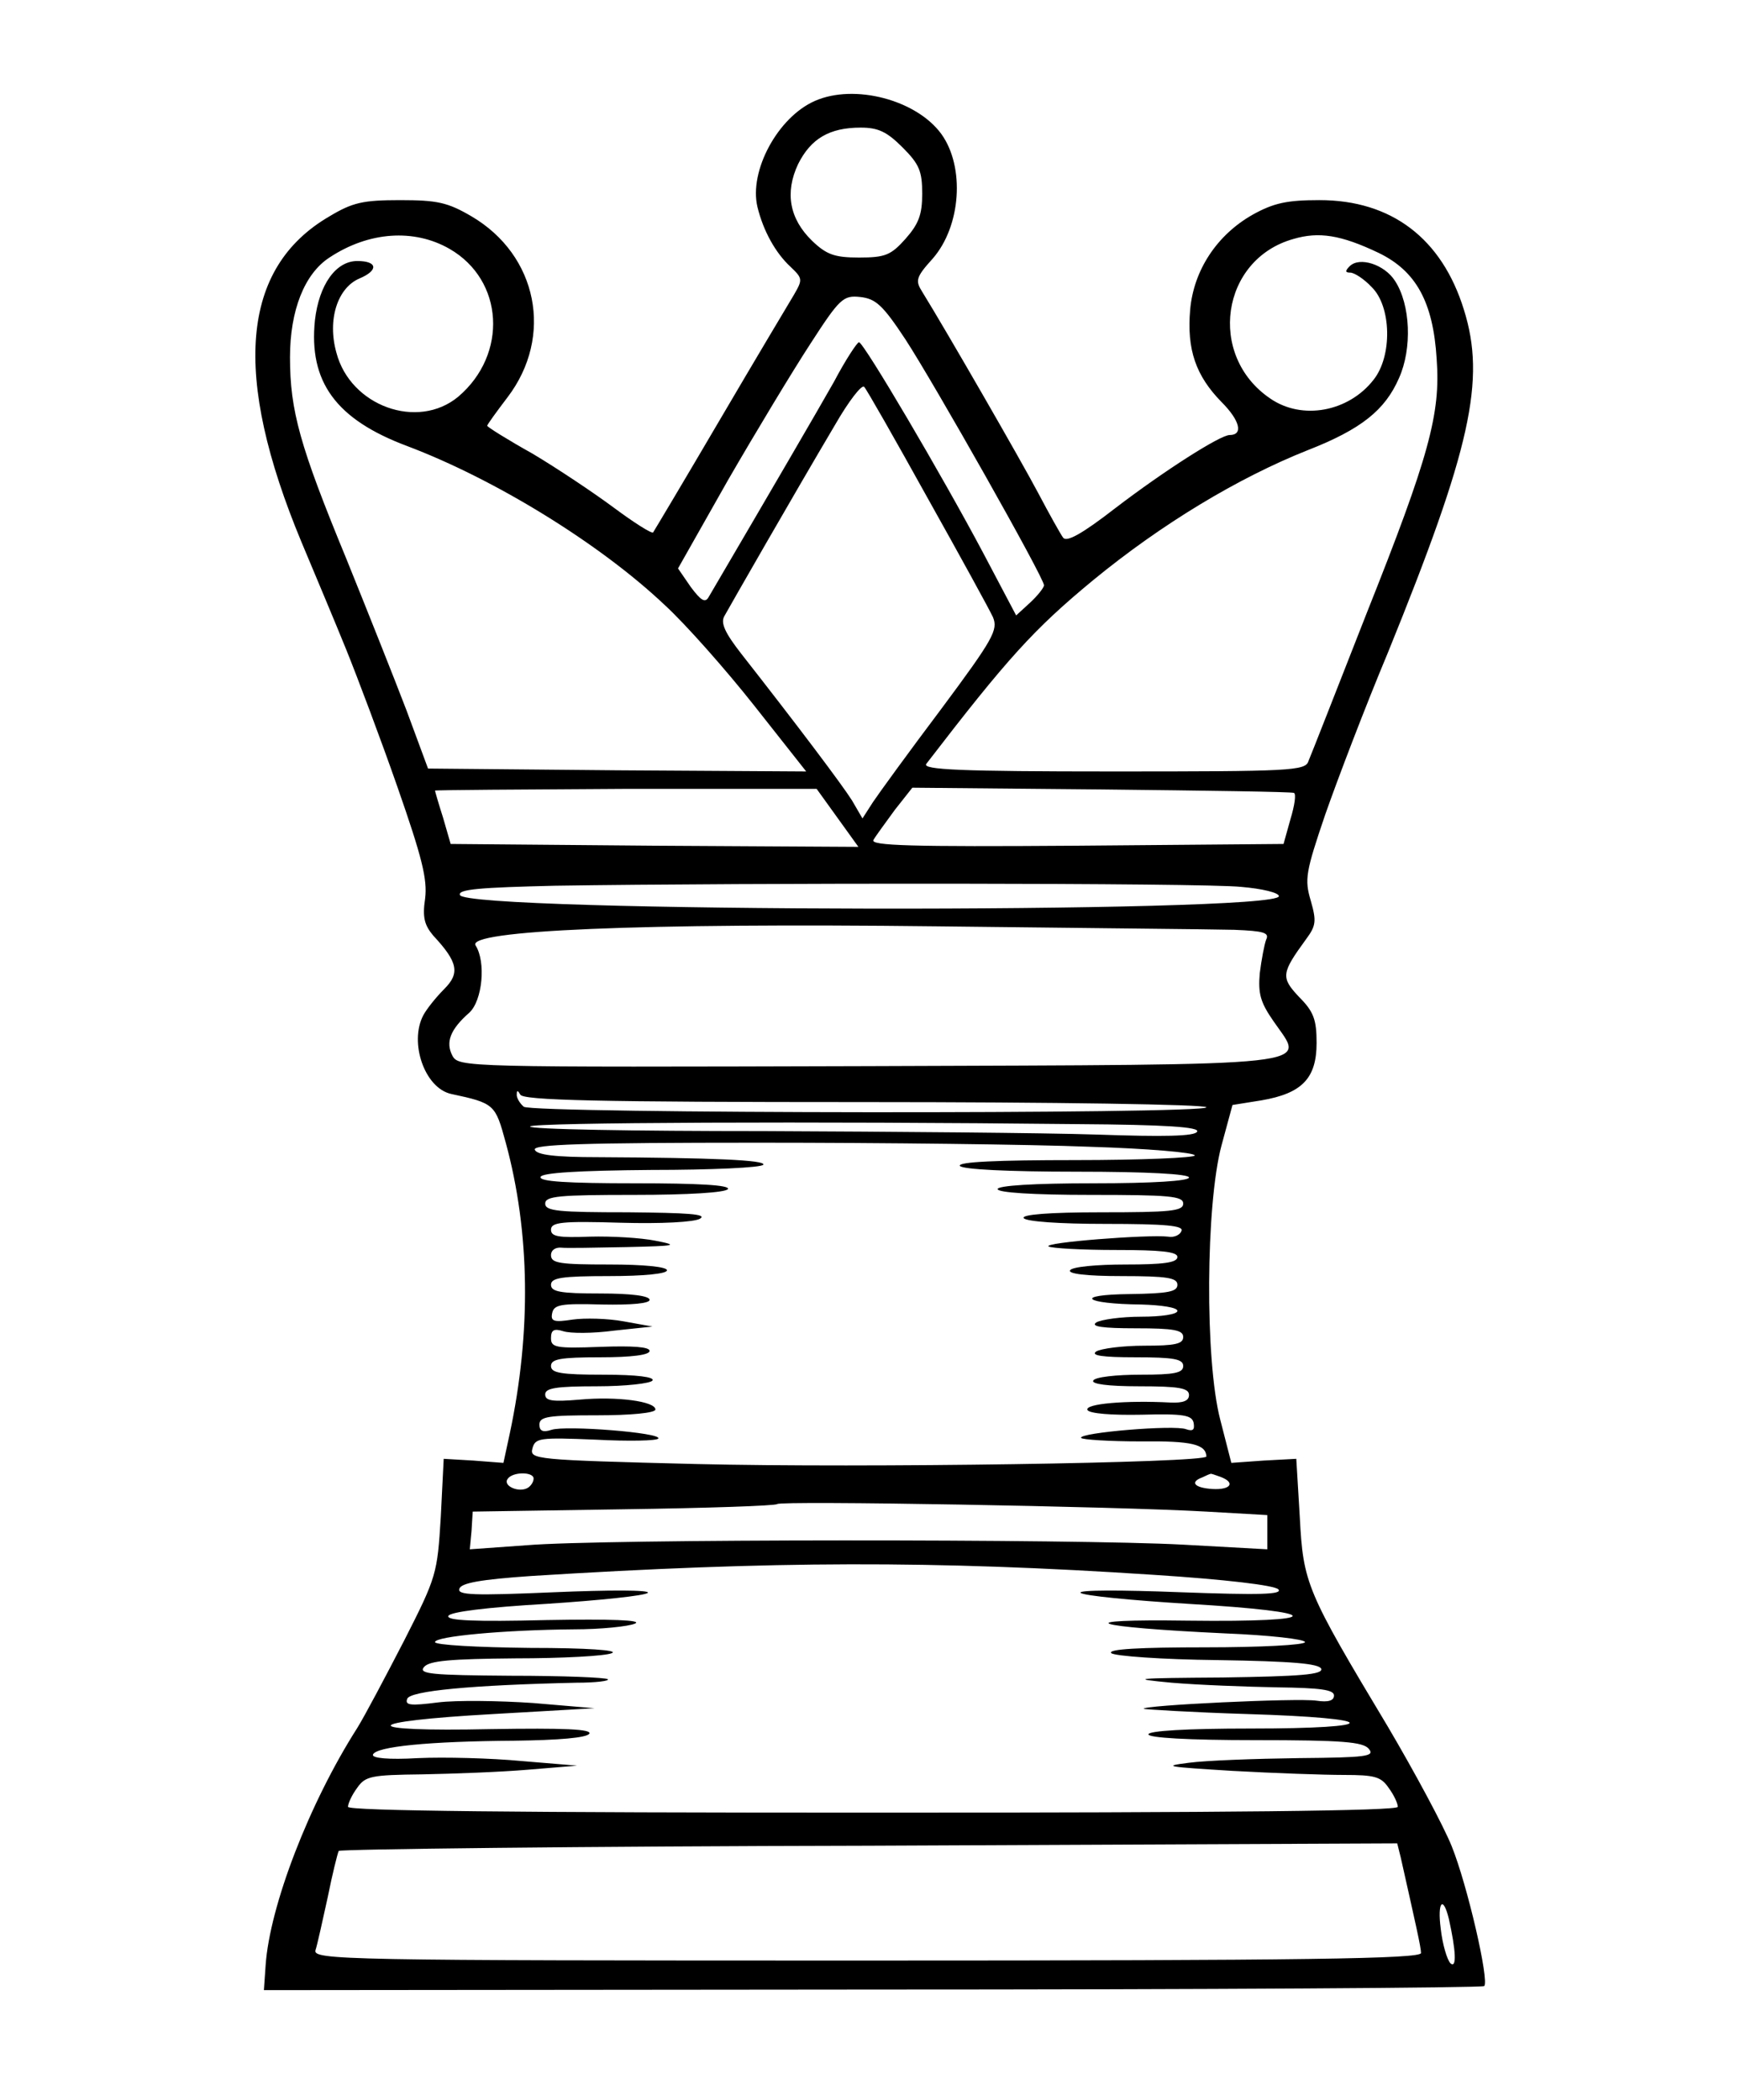 <?xml version="1.0" standalone="no"?>
<!DOCTYPE svg PUBLIC "-//W3C//DTD SVG 20010904//EN"
 "http://www.w3.org/TR/2001/REC-SVG-20010904/DTD/svg10.dtd">
<svg version="1.0" xmlns="http://www.w3.org/2000/svg"
 width="300pt" height="362pt" viewBox="0 0 300 362"
 preserveAspectRatio="xMidYMid meet">
<g transform="translate(0,362) scale(0.1,-0.1)"
fill="#000000" stroke="none">
<path d="M1405 3446 c-64 -28 -114 -121 -99 -183 10 -41 31 -79 57 -103 21
-20 21 -22 6 -48 -9 -15 -67 -112 -128 -216 -61 -104 -113 -191 -115 -194 -3
-2 -33 17 -68 43 -35 26 -98 68 -140 93 -43 24 -78 46 -78 48 0 2 16 24 35 49
80 105 52 245 -62 312 -41 24 -59 28 -123 28 -64 0 -82 -4 -122 -28 -153 -89
-168 -274 -48 -562 23 -55 58 -138 77 -185 19 -47 59 -153 88 -236 43 -123 52
-160 48 -193 -5 -33 -1 -46 14 -64 43 -46 46 -65 19 -92 -14 -14 -30 -34 -36
-45 -25 -47 2 -126 48 -136 75 -16 76 -18 94 -84 42 -154 44 -327 7 -501 l-11
-51 -52 4 -51 3 -5 -100 c-6 -98 -7 -103 -63 -213 -32 -62 -68 -130 -81 -151
-83 -130 -151 -307 -158 -409 l-3 -43 1049 1 c578 0 1052 3 1055 6 9 9 -29
174 -56 241 -14 35 -64 128 -110 206 -141 235 -146 247 -152 362 l-6 100 -56
-3 -56 -4 -19 74 c-27 103 -25 372 2 473 l19 70 50 8 c70 12 95 38 95 99 0 40
-5 54 -30 79 -32 34 -31 41 12 100 17 23 18 31 8 66 -11 37 -9 49 25 149 21
60 69 186 108 279 143 352 169 470 131 591 -38 123 -125 189 -249 189 -56 0
-79 -5 -115 -25 -62 -35 -102 -96 -108 -164 -6 -69 10 -114 54 -159 32 -32 38
-57 14 -57 -16 0 -112 -61 -197 -126 -58 -45 -84 -59 -90 -51 -5 7 -24 41 -43
77 -29 55 -158 279 -200 347 -12 19 -11 25 18 57 49 56 56 158 15 215 -43 59
-150 87 -218 57z m151 -80 c29 -29 34 -41 34 -80 0 -36 -6 -52 -29 -78 -25
-28 -35 -32 -80 -32 -42 0 -56 5 -81 29 -39 38 -47 83 -24 132 22 44 54 63
108 63 30 0 45 -7 72 -34z m-781 -175 c94 -54 101 -182 15 -255 -70 -58 -186
-16 -210 76 -16 57 2 112 40 128 33 14 31 30 -4 30 -37 0 -66 -41 -73 -102
-11 -106 36 -171 159 -217 151 -57 332 -168 444 -274 36 -33 105 -111 154
-173 l90 -114 -326 2 -326 3 -37 100 c-21 55 -68 173 -104 262 -80 194 -97
255 -97 347 0 81 25 144 68 172 68 45 146 50 207 15z m1602 -7 c64 -31 94 -84
100 -183 7 -94 -13 -168 -121 -439 -51 -130 -96 -245 -100 -254 -5 -17 -30
-18 -337 -18 -264 0 -329 3 -322 13 140 182 185 232 288 317 117 96 249 176
370 224 92 36 133 69 157 124 23 51 20 127 -7 168 -18 28 -61 42 -78 25 -8 -8
-8 -11 1 -11 7 0 24 -11 37 -25 34 -33 36 -119 3 -160 -43 -55 -123 -70 -178
-32 -109 74 -85 240 40 275 44 13 82 7 147 -24z m-816 -149 c49 -75 239 -411
239 -424 0 -4 -11 -18 -24 -30 l-24 -22 -57 108 c-70 132 -206 363 -214 363
-3 0 -23 -30 -43 -68 -30 -53 -107 -185 -216 -371 -6 -11 -13 -7 -31 17 l-22
32 86 152 c48 83 112 189 142 235 51 79 57 84 86 81 27 -3 39 -14 78 -73z m38
-273 c56 -100 107 -193 113 -206 9 -22 1 -37 -89 -158 -55 -73 -108 -146 -118
-161 l-18 -28 -18 31 c-17 27 -93 128 -191 253 -28 36 -36 53 -29 65 10 18
117 205 191 330 23 40 46 70 50 65 4 -4 53 -90 109 -191z m-155 -552 l36 -50
-351 2 -352 3 -13 45 c-8 25 -14 46 -14 47 0 1 148 2 329 3 l329 0 36 -50z
m787 43 c4 -2 1 -22 -6 -45 l-12 -43 -357 -3 c-286 -2 -356 0 -350 10 4 7 21
30 37 52 l30 38 326 -3 c179 -2 329 -4 332 -6z m-91 -162 c36 -3 65 -10 65
-16 0 -30 -1403 -28 -1412 2 -4 10 36 13 164 16 327 5 1119 5 1183 -2z m-12
-74 c51 -2 61 -5 55 -17 -3 -8 -8 -34 -11 -58 -3 -35 1 -50 24 -83 54 -79 99
-74 -699 -77 -698 -2 -706 -2 -717 18 -12 23 -4 45 29 74 23 21 29 88 11 116
-17 26 284 39 795 33 248 -3 478 -5 513 -6z m-637 -297 c326 0 589 -4 589 -9
0 -12 -1162 -11 -1177 1 -7 6 -13 16 -12 22 0 7 2 6 6 -1 4 -10 132 -13 594
-13z m367 -38 c152 -1 211 -5 206 -13 -4 -8 -57 -9 -173 -5 -91 3 -350 5 -574
6 -225 0 -406 3 -403 8 4 7 489 9 944 4z m20 -39 c100 -3 182 -10 182 -15 0
-4 -93 -8 -206 -8 -134 0 -203 -3 -199 -10 4 -6 82 -10 201 -10 123 0 194 -4
194 -10 0 -6 -62 -10 -165 -10 -103 0 -165 -4 -165 -10 0 -6 60 -10 160 -10
136 0 160 -2 160 -15 0 -13 -22 -15 -141 -15 -91 0 -138 -4 -134 -10 4 -6 62
-10 141 -10 104 0 135 -3 131 -12 -2 -7 -13 -12 -23 -10 -34 4 -217 -10 -206
-17 6 -3 58 -6 116 -6 78 0 106 -3 106 -12 0 -10 -25 -13 -89 -13 -50 0 -93
-4 -96 -10 -4 -6 28 -10 89 -10 79 0 96 -3 96 -15 0 -12 -16 -15 -82 -16 -98
-1 -80 -17 20 -18 34 -1 62 -5 62 -11 0 -6 -28 -10 -62 -10 -35 0 -70 -5 -78
-10 -10 -7 11 -10 68 -10 66 0 82 -3 82 -15 0 -12 -14 -15 -67 -15 -38 0 -75
-5 -83 -10 -10 -7 11 -10 68 -10 66 0 82 -3 82 -15 0 -12 -15 -15 -74 -15 -41
0 -78 -4 -81 -10 -4 -6 25 -10 79 -10 69 0 86 -3 86 -15 0 -10 -10 -14 -32
-13 -76 4 -149 -2 -143 -13 4 -6 41 -9 93 -8 74 2 87 -1 90 -14 2 -12 -1 -15
-13 -11 -20 8 -186 -6 -181 -15 2 -3 49 -6 103 -6 88 1 112 -5 113 -26 0 -11
-592 -20 -880 -13 -279 7 -287 8 -282 27 5 18 12 19 109 15 57 -3 106 -2 108
2 6 10 -159 23 -184 15 -15 -5 -21 -2 -21 9 0 14 16 16 100 16 57 0 100 4 100
10 0 14 -66 23 -131 17 -47 -4 -59 -2 -59 9 0 11 19 14 89 14 50 0 93 5 96 10
4 6 -27 10 -84 10 -74 0 -91 3 -91 15 0 12 16 15 85 15 54 0 85 4 85 11 0 7
-29 9 -85 7 -77 -3 -85 -1 -85 15 0 14 5 17 21 12 12 -4 51 -4 88 1 l66 7 -50
9 c-27 5 -67 6 -88 3 -32 -5 -38 -3 -35 11 3 15 15 17 86 15 52 -1 82 2 82 8
0 7 -32 11 -85 11 -69 0 -85 3 -85 15 0 12 18 15 100 15 60 0 100 4 100 10 0
6 -40 10 -100 10 -84 0 -100 2 -100 16 0 9 8 14 18 13 9 -1 60 0 112 1 87 2
91 3 50 11 -25 5 -75 8 -113 7 -54 -2 -67 0 -67 12 0 13 19 15 120 12 70 -2
127 1 137 7 13 8 -22 10 -124 11 -120 0 -143 2 -143 15 0 13 24 15 154 15 93
0 157 4 161 10 4 7 -52 10 -160 10 -117 0 -166 3 -163 11 2 7 65 11 191 12
104 0 190 4 193 9 5 8 -87 12 -285 13 -74 0 -106 4 -109 13 -3 9 81 12 386 12
214 0 471 -3 570 -7z m-958 -572 c0 -6 -5 -13 -10 -16 -15 -9 -43 3 -35 15 8
13 45 13 45 1z m1184 3 c27 -10 18 -23 -14 -21 -31 2 -39 12 -17 20 6 3 13 6
14 6 1 1 8 -2 17 -5z m-24 -60 l105 -6 0 -29 0 -30 -145 8 c-183 10 -1003 10
-1132 -1 l-98 -7 3 32 2 33 260 4 c143 2 262 6 265 9 6 6 584 -4 740 -13z
m-91 -109 c124 -8 208 -18 215 -25 8 -9 -32 -10 -169 -5 -103 4 -176 4 -172
-1 5 -5 88 -13 185 -19 241 -14 241 -32 0 -29 -211 3 -169 -11 65 -22 75 -3
137 -10 137 -15 0 -5 -77 -9 -172 -9 -112 0 -169 -3 -162 -10 5 -5 88 -11 183
-12 129 -2 175 -6 179 -15 3 -10 -36 -13 -170 -15 -152 -1 -163 -2 -88 -9 47
-4 129 -7 183 -8 73 -1 97 -4 97 -14 0 -9 -10 -12 -30 -9 -32 5 -304 -8 -298
-14 2 -1 82 -6 178 -9 233 -7 237 -25 6 -25 -111 0 -176 -4 -176 -10 0 -6 68
-10 184 -10 151 0 186 -3 196 -15 11 -13 -4 -15 -121 -16 -74 -1 -159 -4 -189
-8 -48 -6 -38 -7 75 -14 72 -4 158 -7 192 -7 53 0 64 -3 77 -22 9 -12 16 -27
16 -33 0 -7 -292 -10 -905 -10 -613 0 -905 3 -905 10 0 6 7 21 16 33 14 20 24
22 112 23 53 1 135 4 182 8 l85 7 -96 8 c-53 5 -133 7 -178 5 -52 -3 -80 0
-78 6 5 14 97 23 244 24 77 1 124 5 129 12 5 8 -43 10 -170 8 -232 -5 -229 13
5 26 l174 10 -106 9 c-59 4 -132 5 -164 1 -47 -6 -57 -5 -53 6 4 14 112 24
292 28 33 0 57 3 54 6 -3 3 -78 6 -167 6 -137 1 -160 3 -150 15 9 11 46 14
158 15 80 0 155 4 166 9 12 5 -42 9 -142 9 -90 1 -163 5 -163 10 0 10 119 21
239 22 47 0 95 5 106 10 13 6 -41 8 -153 6 -123 -3 -172 -1 -169 7 2 7 66 15
170 21 91 6 169 14 174 19 4 5 -66 5 -161 1 -140 -6 -168 -5 -164 6 3 10 37
16 124 22 416 26 693 27 1073 2z m426 -487 c26 -116 35 -155 35 -165 0 -10
-198 -13 -956 -13 -905 0 -955 1 -950 18 3 9 12 50 21 91 8 40 17 76 19 80 2
3 414 8 915 9 l910 4 6 -24z m83 -106 c12 -54 14 -86 3 -77 -6 6 -14 33 -17
60 -6 46 4 58 14 17z"/>
</g>
</svg>
